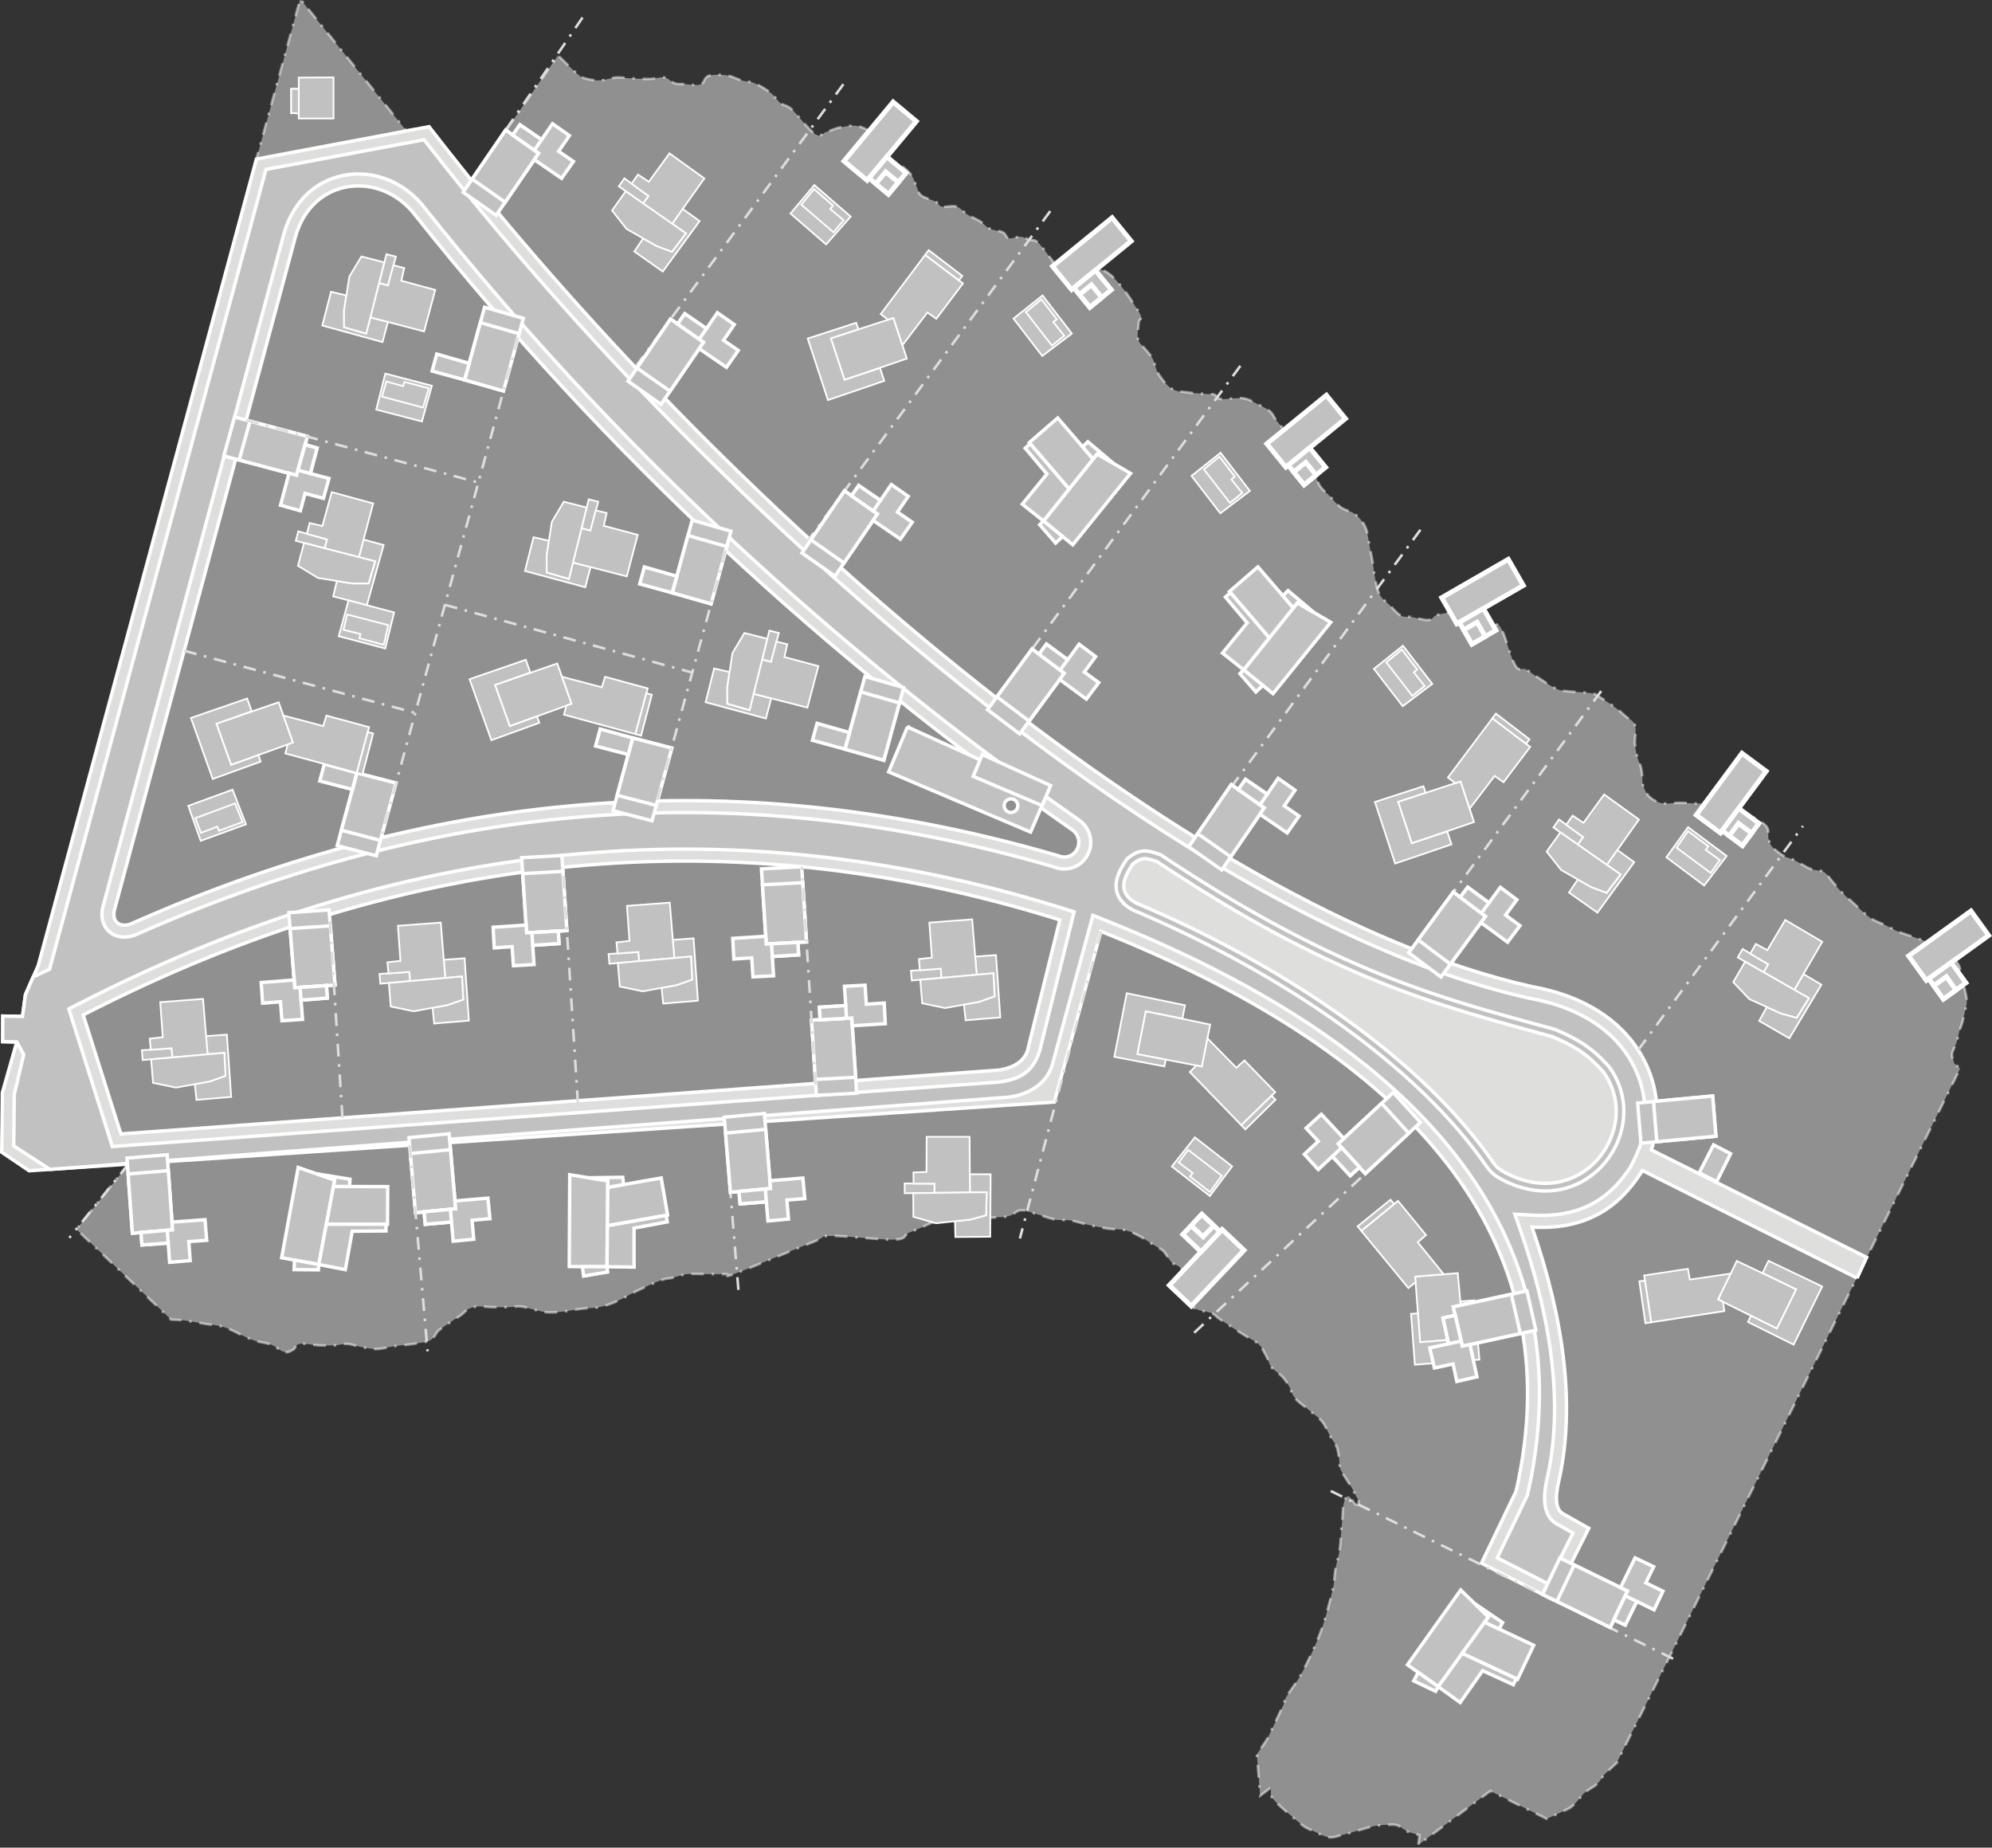 <?xml version="1.0" encoding="UTF-8"?>
<!DOCTYPE svg PUBLIC "-//W3C//DTD SVG 1.1//EN" "http://www.w3.org/Graphics/SVG/1.1/DTD/svg11.dtd">
<!-- Creator: CorelDRAW -->
<svg xmlns="http://www.w3.org/2000/svg" xml:space="preserve" width="1167.68mm" height="1082.93mm" style="shape-rendering:geometricPrecision; text-rendering:geometricPrecision; image-rendering:optimizeQuality; fill-rule:evenodd; clip-rule:evenodd"
viewBox="0 0 325.428 301.807"
 xmlns:xlink="http://www.w3.org/1999/xlink">
 <rect x="0" y="0" width="325.428" height="301.807" fill="#333333" stroke="none"/>
 <defs>
  <style type="text/css">
   <![CDATA[
    .str1 {stroke:white;stroke-width:0.279}
    .str2 {stroke:white;stroke-width:0.557}
    .str4 {stroke:white;stroke-width:0.787}
    .str3 {stroke:#DEDEDD;stroke-width:0.418;stroke-dasharray:2.09 1.254 0.418 1.254}
    .str0 {stroke:white;stroke-width:0.418;stroke-dasharray:2.09 1.254 0.418 1.254;stroke-opacity:0.502}
    .fil3 {fill:none}
    .fil1 {fill:#C2C1C1}
    .fil2 {fill:#DEDEDD}
    .fil0 {fill:#EFEEEE;fill-opacity:0.502}
   ]]>
  </style>
 </defs>
 <g id="Layer_x0020_1">
  <path class="fil0 str0" d="M77.016 29.439l14.146 -20.383c0.959,0.919 2.156,2.137 2.878,2.758 0.722,0.622 0.763,0.734 1.439,0.959 0.676,0.225 1.648,0.38 2.518,0.36 0.871,-0.02 1.833,-0.419 2.638,-0.48 0.805,-0.06 1.239,0.08 2.159,0.12 0.919,0.04 2.396,0.14 3.358,0.12 0.962,-0.02 1.685,-0.366 2.398,-0.24 0.713,0.126 1.126,0.775 1.679,0.959 0.553,0.184 0.859,0.09 1.559,0.12 0.7,0.03 1.92,0.298 2.638,0.058 0.719,-0.24 0.568,-1.109 1.319,-1.377 0.752,-0.268 1.964,-0.242 2.878,-0.12 0.914,0.122 1.738,0.619 2.518,0.839 0.781,0.22 1.348,0.131 2.159,0.48 0.81,0.349 1.937,1.043 2.643,1.588 0.706,0.545 0.969,1.19 1.555,1.65 0.586,0.46 0.97,0.232 1.919,1.079 0.948,0.847 2.681,3.296 3.718,3.957 1.037,0.662 1.218,-0.18 1.919,-0.36 0.701,-0.18 1.371,-0.578 2.279,-0.72 0.907,-0.141 1.929,-0.495 3.118,-0.12 1.189,0.375 2.784,1.325 3.718,2.279 0.933,0.954 1.102,2.496 1.679,3.238 0.577,0.742 1.156,0.657 1.679,1.079 0.523,0.422 1.053,0.87 1.439,1.439 0.386,0.57 0.579,1.379 0.839,1.919 0.26,0.54 0.192,0.918 0.72,1.319 0.527,0.401 1.714,0.657 2.279,0.959 0.564,0.302 0.469,0.692 1.079,0.839 0.61,0.147 1.662,-0.231 2.398,0 0.736,0.231 1.158,0.918 1.799,1.319 0.641,0.401 1.437,0.698 2.039,1.079 0.602,0.381 0.928,0.894 1.559,1.199 0.631,0.305 1.622,0.332 2.159,0.6 0.536,0.268 0.427,0.826 0.959,0.959 0.532,0.133 1.345,-0.281 1.919,-0.24 0.574,0.041 0.959,0.32 1.439,0.48 0.48,0.16 0.797,-0.1 1.439,0.48 0.642,0.58 1.719,2.198 2.279,2.878 0.56,0.68 0.561,0.889 1.079,1.199 0.518,0.311 0.61,0.479 1.919,0.6 1.309,0.121 3.835,-1.087 5.876,0.12 2.042,1.207 4.367,5.049 5.277,6.476 0.91,1.427 0.02,1.059 0,1.799 -0.02,0.74 -0.288,1.901 -0.12,2.638 0.168,0.737 0.679,1.019 1.079,1.559 0.4,0.54 0.935,0.971 1.319,1.679 0.384,0.707 0.431,1.685 0.959,2.518 0.529,0.833 1.32,1.874 2.159,2.398 0.838,0.524 1.737,0.459 2.638,0.6 0.902,0.14 2.039,0.18 2.758,0.24 0.72,0.06 1.105,-0.025 1.559,0.12 0.454,0.145 0.27,0.616 1.079,0.72 0.809,0.104 2.577,-0.263 3.598,-0.12 1.02,0.143 1.657,0.599 2.398,0.959 0.742,0.361 1.487,0.709 2.039,1.199 0.552,0.49 0.459,0.779 1.199,1.679 0.74,0.9 2.307,2.868 3.238,3.718 0.931,0.85 1.673,0.216 2.279,1.319 0.606,1.103 0.566,3.585 1.079,4.797 0.513,1.212 1.279,1.578 1.919,2.279 0.64,0.7 1.209,1.412 1.919,1.919 0.71,0.507 1.601,0.525 2.279,1.079 0.678,0.555 1.269,1.216 1.679,2.159 0.41,0.943 0.52,2.378 0.72,3.358 0.2,0.979 0.34,1.699 0.48,2.518 0.14,0.82 0.18,1.558 0.36,2.398 0.18,0.841 0.308,1.877 0.72,2.638 0.412,0.762 1.099,1.219 1.679,1.799 0.58,0.58 1.17,1.344 1.799,1.679 0.629,0.335 1.039,0.12 1.799,0.24 0.76,0.12 2.017,0.543 2.758,0.48 0.742,-0.064 0.626,-0.616 1.439,-0.839 0.813,-0.224 2.264,-0.5 3.358,-0.48 1.094,0.02 2.111,0.278 3.118,0.6 1.007,0.322 2.192,0.915 2.878,1.319 0.687,0.404 0.629,-0.082 1.199,1.079 0.57,1.161 1.475,4.625 2.159,5.756 0.683,1.131 1.155,0.338 1.679,0.6 0.524,0.262 0.74,0.5 1.439,0.959 0.7,0.46 2.016,1.378 2.758,1.799 0.742,0.421 0.992,0.558 1.679,0.72 0.687,0.162 1.559,0.16 2.398,0.24 0.839,0.08 1.989,0.098 2.638,0.24 0.65,0.142 0.579,0.219 1.199,0.6 0.621,0.38 1.818,1.158 2.518,1.679 0.701,0.521 1.139,0.959 1.679,1.439 0.54,0.48 1.276,0.634 1.559,1.439 0.283,0.805 -0.06,2.136 0,2.998 0.06,0.862 0.199,1.517 0.36,2.159 0.161,0.642 0.459,1.137 0.6,1.679 0.141,0.542 0.18,1.059 0.24,1.559 0.06,0.5 -0.043,0.91 0.12,1.439 0.163,0.529 0.469,1.226 0.839,1.679 0.37,0.453 0.851,0.735 1.319,0.959 0.468,0.224 0.793,0.319 1.439,0.36 0.646,0.04 1.538,-0.12 2.398,-0.12 0.86,0 1.839,0.1 2.758,0.12 0.92,0.02 1.916,-0.06 2.758,0 0.842,0.06 1.63,0.157 2.279,0.36 0.649,0.203 0.958,0.579 1.559,0.839 0.601,0.261 1.234,0.297 2.039,0.72 0.805,0.423 2.195,1.105 2.758,1.799 0.564,0.694 0.199,1.475 0.36,2.039 0.161,0.564 0.189,0.847 0.6,1.319 0.41,0.472 1.193,1.075 1.799,1.439 0.606,0.364 1.058,0.359 1.799,0.72 0.741,0.36 1.831,1.116 2.638,1.439 0.807,0.323 1.551,0.144 2.159,0.48 0.608,0.335 0.839,0.899 1.319,1.439 0.48,0.54 0.979,1.198 1.559,1.799 0.58,0.6 1.119,1.079 1.919,1.799 0.8,0.72 1.97,1.893 2.878,2.518 0.908,0.625 1.739,0.819 2.518,1.199 0.78,0.38 1.337,0.739 2.159,1.079 0.821,0.34 1.679,0.56 2.758,0.959 1.079,0.4 2.764,0.912 3.718,1.439 0.953,0.527 1.379,1.179 1.919,1.679 0.54,0.5 0.988,0.677 1.319,1.319 0.332,0.642 0.38,1.459 0.6,2.398 0.22,0.939 0.638,2.406 0.72,3.238 0.081,0.832 -0.12,1.059 -0.24,1.679 -0.12,0.62 -0.32,1.458 -0.48,2.039 -0.16,0.58 -0.32,0.879 -0.48,1.439 -0.16,0.56 -0.279,1.298 -0.48,1.919 -0.2,0.621 -0.657,1.213 -0.72,1.799 -0.063,0.586 0.24,1.039 0.36,1.559l0.959 0.839c-18.628,37.656 -46.221,93.761 -55.884,112.967 -0.075,0.15 -0.105,0.332 -0.223,0.443l-1.815 1.715c-0.618,0.584 -0.754,1.154 -1.319,1.679 -0.566,0.525 -1.397,0.897 -2.039,1.439 -0.642,0.542 -1.658,2.169 -2.812,2.71l-3.424 1.607 -9.234 -4.557 -11.752 8.798 0.181 -1.582 -1.74 -0.501c-0.611,-0.176 -1.224,-0.874 -1.799,-1.079 -0.575,-0.205 -0.897,-0.14 -1.559,-0.12 -0.662,0.02 -1.496,0.059 -2.398,0.24 -0.903,0.181 -2.139,0.6 -2.998,0.839 -0.859,0.24 -1.438,0.44 -2.159,0.6 -0.721,0.16 -1.37,0.463 -2.159,0.36 -0.788,-0.104 -1.718,-0.659 -2.398,-0.959 -0.68,-0.3 -1.056,-0.417 -1.679,-0.839 -0.623,-0.422 -1.379,-1.119 -2.039,-1.679 -0.66,-0.56 -1.378,-1.159 -1.919,-1.679 -0.54,-0.52 -1.032,-0.966 -1.319,-1.439 -0.288,-0.473 0.142,-1.696 -0.36,-1.319l-1.497 1.123 -0.541 -6.759 1.319 -1.919c0.438,-0.637 0.58,-1.019 1.079,-2.039 0.5,-1.02 1.519,-3.177 1.919,-4.077 0.4,-0.9 -0.042,-0.416 0.48,-1.319 0.522,-0.903 1.696,-2.294 2.638,-4.077 0.942,-1.784 2.176,-4.371 2.998,-6.596 0.822,-2.225 1.518,-5.013 1.919,-6.716 0.401,-1.703 0.28,-2.338 0.48,-3.478 0.2,-1.14 0.539,-2.076 0.72,-3.358 0.18,-1.282 0.18,-2.917 0.36,-4.317 0.18,-1.401 0.028,-3.287 0.72,-4.077 0.692,-0.79 1.193,1.53 1.799,1.199 0.606,-0.33 -0.197,-1.252 -0.48,-1.919 -0.283,-0.666 -0.819,-1.399 -1.199,-2.039 -0.38,-0.64 -0.855,-1.208 -1.079,-1.799 -0.224,-0.591 -0.14,-1.079 -0.24,-1.679 -0.1,-0.6 -0.116,-1.289 -0.36,-1.919 -0.244,-0.629 -0.68,-1.099 -1.079,-1.799 -0.4,-0.7 -0.751,-1.688 -1.319,-2.398 -0.568,-0.71 -1.299,-1.159 -2.039,-1.799 -0.74,-0.64 -1.828,-1.366 -2.398,-2.039 -0.571,-0.673 -0.619,-1.338 -0.959,-1.919 -0.341,-0.581 -0.596,-1.035 -1.079,-1.559 -0.483,-0.524 -1.349,-0.987 -1.799,-1.559 -0.45,-0.572 -0.499,-1.178 -0.839,-1.799 -0.34,-0.621 -0.646,-1.366 -1.199,-1.919 -0.553,-0.553 -1.379,-0.899 -2.039,-1.319 -0.66,-0.42 -1.179,-0.72 -1.919,-1.199 -0.74,-0.48 -1.879,-1.239 -2.518,-1.679 -0.64,-0.44 -0.572,-0.616 -1.319,-0.959 -0.747,-0.343 -2.403,-0.272 -3.118,-1.079 -0.715,-0.808 -0.298,-2.094 -0.6,-3.118 -0.301,-1.024 -0.721,-2.291 -1.199,-2.998 -0.479,-0.707 -1.073,-0.593 -1.559,-1.079 -0.486,-0.486 -0.914,-1.373 -1.319,-1.799 -0.405,-0.426 -0.64,-0.44 -1.079,-0.72 -0.44,-0.28 -1.039,-0.64 -1.559,-0.959 -0.52,-0.32 -0.937,-0.658 -1.559,-0.959 -0.622,-0.301 -1.331,-0.658 -2.159,-0.839 -0.828,-0.182 -1.778,-0.1 -2.758,-0.24 -0.981,-0.14 -2.118,-0.38 -3.118,-0.6 -1,-0.22 -1.995,-0.579 -2.878,-0.72 -0.884,-0.141 -1.634,0.001 -2.398,-0.12 -0.764,-0.121 -1.539,-0.42 -2.159,-0.6 -0.62,-0.18 -0.939,-0.32 -1.559,-0.48 -0.62,-0.16 -1.438,-0.564 -2.159,-0.48 -0.721,0.085 -1.125,0.756 -1.919,0.959 -0.793,0.203 -1.299,0.12 -2.758,0.24 -1.459,0.12 -4.437,0.36 -5.996,0.48 -1.559,0.12 -2.406,0.037 -3.358,0.24 -0.952,0.203 -1.559,0.66 -2.279,0.959 -0.72,0.3 -1.319,0.52 -2.039,0.839 -0.72,0.32 -0.138,0.998 -2.279,1.079 -2.14,0.082 -8.087,-0.66 -10.313,-0.6 -2.227,0.061 -0.279,-0.06 -2.878,0.959 -2.599,1.02 -10.323,4.273 -12.712,5.157 -2.389,0.883 -0.779,0.1 -1.559,0.12 -0.78,0.02 -2.059,0 -3.118,0 -1.059,0 -2.292,-0.101 -3.238,0 -0.946,0.101 -1.699,0.44 -2.398,0.6 -0.7,0.16 -0.855,0.018 -1.799,0.36 -0.944,0.341 -2.618,1.099 -3.838,1.679 -1.22,0.58 -2.415,1.338 -3.478,1.799 -1.062,0.461 -1.932,0.758 -2.878,0.959 -0.946,0.201 -1.778,0.12 -2.758,0.24 -0.98,0.12 -2.157,0.38 -3.118,0.48 -0.961,0.1 -1.812,0.18 -2.638,0.12 -0.826,-0.06 -1.559,-0.32 -2.279,-0.48 -0.72,-0.16 -1.392,-0.419 -2.039,-0.48 -0.647,-0.061 -1.019,0.1 -1.799,0.12 -0.78,0.02 -2.018,0.02 -2.878,0 -0.86,-0.02 -1.652,-0.16 -2.279,-0.12 -0.626,0.04 -0.857,0.139 -1.439,0.36 -0.582,0.221 -0.933,0.803 -1.499,1.167 -0.249,0.16 -3.249,2.141 -3.538,2.431 -0.501,0.501 -0.603,1.18 -1.319,1.559 -0.717,0.379 -1.798,0.44 -2.758,0.6 -0.96,0.16 -1.999,0.22 -2.998,0.36 -1,0.14 -2.048,0.459 -2.998,0.48 -0.95,0.02 -1.838,-0.22 -2.638,-0.36 -0.8,-0.14 -1.449,-0.439 -2.159,-0.48 -0.709,-0.041 -1.258,0.2 -2.039,0.24 -0.781,0.04 -1.678,0.04 -2.638,0 -0.96,-0.04 -2.367,-0.369 -3.118,-0.24 -0.751,0.129 -0.647,0.733 -1.079,0.959 -0.432,0.226 -0.798,0.509 -1.439,0.36 -0.642,-0.15 -1.372,-0.897 -2.159,-1.199 -0.787,-0.303 -1.797,-0.379 -2.518,-0.6 -0.721,-0.22 -1.179,-0.439 -1.799,-0.72 -0.62,-0.28 -1.278,-0.679 -1.919,-0.959 -0.64,-0.28 -1.195,-0.539 -1.919,-0.72 -0.723,-0.181 -1.379,-0.2 -2.398,-0.36 -1.019,-0.16 -2.757,-0.48 -3.718,-0.6 -0.96,-0.12 -1.359,-0.08 -2.039,-0.12l-15.47 -14.751 8.491 -10.658 -16.224 1.088 -4.482 -3.036 0.108 -9.714 2.353 -8.294 -2.3 -0.049 0.023 -4.177 3.214 0.063 0.48 -3.559 2.094 -4.792 35.636 -131.702 7.157 -26.136 17.286 21.456 3.764 -0.616 6.922 8.753z"/>
  <polygon class="fil1 str1" points="47.572,14.52 48.81,14.52 48.81,12.67 54.485,12.643 54.485,19.354 48.81,19.354 48.81,18.43 47.579,18.501 "/>
  <polygon class="fil1 str1" points="47.572,14.52 48.81,14.52 48.81,18.554 47.572,18.43 "/>
  <path class="fil2 str2" d="M48.227 38.819c2.725,-10.06 14.113,-10.981 19.648,-3.615 31.033,38.983 66.945,72.199 107.2,100.284 2.521,1.697 0.6,5.529 -2.358,4.244 -50.571,-14.735 -100.07,-11.439 -150.875,10.976 -2.01,1.042 -3.651,0.027 -3.149,-2.049l29.535 -109.839zm255.16 169.953l-35.068 -17.574c-0.121,-0.061 -0.143,0.229 -0.216,0.342 -3.789,5.911 -9.235,9.388 -17.828,8.905 5.334,15.341 7.002,29.259 4.504,40.945 -0.788,3.164 -0.698,5.299 0.673,5.929l4.103 2.321 -5.879 11.657 -11.653 -5.951 5.653 -11.759c9.376,-41.114 -16.884,-71.153 -67.819,-91.447l-7.61 27.876 -167.487 11.227 -4.482 -3.036 0.108 -9.714 2.353 -8.294 -2.3 -0.049 0.023 -4.177 3.214 0.063 0.48 -3.559 2.094 -4.792 35.636 -131.702 28.207 -5.295c47.595,61.684 123.88,127.922 180.217,140.478 17.174,3.048 22.679,16.048 19.585,26.304 -0.037,0.123 -0.229,0.31 -0.115,0.367l35.174 17.552 -1.569 3.385zm-289.79 -42.984c53.331,-27.407 106.588,-32.122 159.546,-15.523l-5.096 20.582c-0.35,2.317 -2.256,3.61 -5.091,3.965l-143.206 10.415 -6.153 -19.439z"/>
  <path class="fil1 str2" d="M268.079 186.736c1.378,-4.744 0.642,-9.905 -2.019,-14.074 -3.563,-5.582 -9.752,-8.453 -16.09,-9.578l-0.042 -0.007 -0.041 -0.009c-10.621,-2.367 -21.021,-6.363 -30.84,-11.01 -11.338,-5.366 -22.253,-11.775 -32.714,-18.686 -11.491,-7.592 -22.552,-15.882 -33.212,-24.598 -11.16,-9.124 -21.922,-18.755 -32.291,-28.767 -18.406,-17.772 -35.86,-36.954 -51.549,-57.183l-25.831 4.849 -35.354 130.66 -2.668 1.233 -1.272 2.91 -0.48 3.559 -3.214 -0.063 -0.023 4.177 2.3 0.049 1.137 2.04 -1.542 6.536 -0.093 8.405 5.915 3.835 156.34 -11.775c1.801,-0.145 6.126,-1.112 7.433,-5.36l6.621 -24.362 2.029 0.808c27.057,10.781 58.153,28.604 67.869,58.006 3.855,11.667 3.846,23.775 1.129,35.687l-0.049 0.214 -4.923 10.241 8.211 4.193 4.159 -8.245 -2.424 -1.371c-2.955,-1.44 -2.317,-5.506 -1.674,-8.1 2.779,-13.047 -0.138,-27.476 -4.445,-39.866l-0.957 -2.752 2.909 0.164c7.025,0.395 12.172,-2.02 15.972,-7.849 0.439,-0.787 1.511,-3.043 1.722,-3.912zm-96.012 -45.162c-51.411,-14.955 -100.407,-10.702 -149.387,10.896 -1.557,0.786 -3.492,0.92 -4.863,-0.324 -1.12,-1.015 -1.363,-2.528 -1.02,-3.946l0.006 -0.024 29.542 -109.866c1.312,-4.845 4.728,-8.662 9.759,-9.658 5.108,-1.011 10.222,1.26 13.314,5.358 30.619,38.459 66.478,71.763 106.762,99.87 2.112,1.434 2.678,4.211 1.161,6.296 -1.246,1.712 -3.36,2.172 -5.274,1.399zm-2.107 29.66c-1.016,3.927 -3.497,5.104 -6.762,5.513l-0.05 0.006 -144.793 10.53 -7.116 -22.479 1.465 -0.753c51.667,-26.552 105.471,-33.061 161.021,-15.65l1.751 0.549 -5.517 22.283z"/>
  <path class="fil3 str2" d="M185.756 148.938c-2.207,-0.827 -3.898,-2.729 -3.313,-5.238l0.001 -0.003c0.295,-1.249 0.877,-2.189 1.569,-3.246l0.114 -0.174 0.165 -0.128c1.897,-1.476 2.984,-1.351 5.169,-0.582l0.148 0.052 0.131 0.087c10.54,7.029 21.534,13.416 33.211,18.371 4.412,1.873 8.898,3.527 13.458,5.003 4.18,1.353 8.402,2.552 12.638,3.714 1.626,0.446 3.254,0.887 4.88,1.331l0.076 0.021 0.073 0.03c1.814,0.75 3.603,1.635 5.206,2.777 1.163,0.828 2.141,1.747 3.114,2.785 0.139,0.148 0.277,0.298 0.415,0.448l0.047 0.051 0.041 0.056c2.332,3.18 2.974,7.159 1.834,10.924 -1.098,3.626 -3.733,6.705 -7.204,8.251 -4.161,1.854 -8.65,1.177 -12.544,-1.001 -1.445,-0.808 -1.865,-1.588 -2.777,-2.857 -12.831,-17.862 -36.369,-32.154 -56.453,-40.673z"/>
  <path class="fil2 str2" d="M185.062 141.138c1.447,-1.126 2.028,-1.076 3.982,-0.389 28.853,19.241 46.044,23.534 64.553,28.586 4.742,1.962 6.486,3.738 8.291,5.7 6.789,9.258 -3.608,23.429 -16.291,16.338 -1.263,-0.706 -1.583,-1.398 -2.37,-2.494 -12.52,-17.428 -35.602,-32.031 -57.008,-41.107 -1.479,-0.546 -3.017,-1.809 -2.556,-3.788 0.257,-1.088 0.783,-1.908 1.398,-2.846z"/>
  <line class="fil3 str3" x1="77.016" y1="29.439" x2="95.512" y2= "2.363" />
  <line class="fil3 str3" x1="103.855" y1="59.877" x2="137.81" y2= "13.717" />
  <line class="fil3 str3" x1="131.704" y1="88.691" x2="171.915" y2= "34.026" />
  <line class="fil3 str3" x1="162.758" y1="113.971" x2="202.968" y2= "59.306" />
  <line class="fil3 str3" x1="195.154" y1="136.705" x2="232.335" y2= "86.158" />
  <line class="fil3 str3" x1="230.62" y1="154.974" x2="262.184" y2= "112.065" />
  <line class="fil3 str3" x1="267.637" y1="171.508" x2="294.542" y2= "134.933" />
  <line class="fil3 str3" x1="217.399" y1="243.546" x2="273.997" y2= "271.278" />
  <line class="fil3 str3" x1="195.088" y1="217.705" x2="231.244" y2= "184.081" />
  <line class="fil3 str3" x1="179.857" y1="152.138" x2="166.618" y2= "202.297" />
  <line class="fil3 str3" x1="118.411" y1="183.623" x2="120.653" y2= "210.938" />
  <line class="fil3 str3" x1="20.985" y1="190.153" x2="11.336" y2= "202.192" />
  <g id="_141595784">
   <polygon id="_141596552" class="fil1 str2" points="75.661,31.398 82.612,21.247 88.005,25.028 81.054,35.179 "/>
   <polygon id="_141597032" class="fil1 str2" points="77.132,29.251 82.612,21.247 88.005,25.028 82.525,33.032 "/>
   <polygon id="_141596432" class="fil1 str2" points="91.743,29.134 88.195,26.704 87.284,26.081 88.005,25.028 87.301,24.534 83.761,22.052 84.932,20.382 88.48,22.812 90.26,20.212 93.022,22.148 91.263,24.717 93.679,26.372 "/>
   <polygon id="_141596576" class="fil1 str2" points="87.301,24.534 83.761,22.052 84.932,20.382 88.48,22.812 "/>
  </g>
  <g id="_141595544">
   <polygon id="_141595808" class="fil1 str2" points="102.597,62.267 109.547,52.115 114.941,55.896 107.99,66.047 "/>
   <polygon id="_141595904" class="fil1 str2" points="104.067,60.119 109.547,52.115 114.941,55.896 109.46,63.9 "/>
   <polygon id="_141595976" class="fil1 str2" points="118.678,60.002 115.13,57.572 114.22,56.949 114.941,55.896 114.236,55.402 110.696,52.92 111.867,51.25 115.416,53.68 117.195,51.08 119.957,53.017 118.199,55.585 120.615,57.24 "/>
   <polygon id="_141596840" class="fil1 str2" points="114.236,55.402 110.696,52.92 111.867,51.25 115.416,53.68 "/>
  </g>
  <g id="_141611168">
   <polygon id="_141596096" class="fil1 str2" points="131.015,90.329 137.966,80.177 143.359,83.958 136.408,94.109 "/>
   <polygon id="_141595760" class="fil1 str2" points="132.486,88.181 137.966,80.177 143.359,83.958 137.879,91.962 "/>
   <polygon id="_141596288" class="fil1 str2" points="147.097,88.064 143.549,85.634 142.638,85.011 143.359,83.958 142.655,83.465 139.115,80.983 140.286,79.312 143.834,81.742 145.614,79.143 148.376,81.079 146.617,83.648 149.033,85.302 "/>
   <polygon id="_141596048" class="fil1 str2" points="142.655,83.465 139.115,80.983 140.286,79.312 143.834,81.742 "/>
  </g>
  <g id="_141611504">
   <polygon id="_141611096" class="fil1 str2" points="161.324,115.919 168.614,106.008 173.877,109.969 166.586,119.88 "/>
   <polygon id="_141611312" class="fil1 str2" points="162.866,113.823 168.614,106.008 173.877,109.969 168.129,117.783 "/>
   <polygon id="_141611720" class="fil1 str2" points="177.473,114.199 174.009,111.651 173.12,110.997 173.877,109.969 173.189,109.452 169.735,106.852 170.962,105.222 174.426,107.771 176.293,105.233 178.988,107.261 177.143,109.769 179.502,111.504 "/>
   <polygon id="_141596192" class="fil1 str2" points="173.189,109.452 169.735,106.852 170.962,105.222 174.426,107.771 "/>
  </g>
  <g id="_141610592">
   <polygon id="_141611648" class="fil1 str2" points="194.203,138.323 201.154,128.171 206.547,131.952 199.596,142.103 "/>
   <polygon id="_141611600" class="fil1 str2" points="195.673,136.175 201.154,128.171 206.547,131.952 201.066,139.956 "/>
   <polygon id="_141611576" class="fil1 str2" points="210.285,136.058 206.736,133.628 205.826,133.005 206.547,131.952 205.843,131.458 202.302,128.976 203.473,127.306 207.022,129.736 208.802,127.136 211.564,129.073 209.805,131.641 212.221,133.296 "/>
   <polygon id="_141610928" class="fil1 str2" points="205.843,131.458 202.302,128.976 203.473,127.306 207.022,129.736 "/>
  </g>
  <g id="_141610856">
   <polygon id="_141610640" class="fil1 str2" points="230.141,155.625 237.432,145.714 242.694,149.675 235.404,159.586 "/>
   <polygon id="_141610784" class="fil1 str2" points="231.684,153.528 237.432,145.714 242.694,149.675 236.946,157.489 "/>
   <polygon id="_141610232" class="fil1 str2" points="246.291,153.905 242.826,151.357 241.938,150.703 242.694,149.675 242.007,149.158 238.552,146.558 239.779,144.928 243.244,147.477 245.11,144.939 247.805,146.967 245.96,149.475 248.319,151.21 "/>
   <polygon id="_141611384" class="fil1 str2" points="242.007,149.158 238.552,146.558 239.779,144.928 243.244,147.477 "/>
  </g>
  <g id="_141610280">
   <polygon id="_141610304" class="fil1 str2" points="38.327,68.124 50.216,71.291 48.451,77.636 36.562,74.47 "/>
   <polygon id="_141610400" class="fil1 str2" points="40.842,68.794 50.216,71.291 48.451,77.636 39.077,75.14 "/>
   <polygon id="_141610736" class="fil1 str2" points="45.827,82.53 46.934,78.374 47.218,77.308 48.451,77.636 48.681,76.808 49.84,72.642 51.805,73.189 50.698,77.345 53.742,78.156 52.839,81.406 49.83,80.604 49.076,83.434 "/>
   <polygon id="_141610424" class="fil1 str2" points="48.681,76.808 49.84,72.642 51.805,73.189 50.698,77.345 "/>
  </g>
  <g id="_141603080">
   <polygon id="_141610472" class="fil1 str2" points="85.493,51.998 82.248,63.865 75.914,62.057 79.16,50.19 "/>
   <polygon id="_141609872" class="fil1 str2" points="84.807,54.508 82.248,63.865 75.914,62.057 78.473,52.7 "/>
   <polygon id="_141609944" class="fil1 str2" points="71.347,57.836 76.654,59.351 75.883,62.054 70.588,60.611 "/>
  </g>
  <g id="_141608792">
   <polygon id="_141609560" class="fil1 str2" points="106.519,134.074 109.747,122.203 103.373,120.544 100.144,132.416 "/>
   <polygon id="_141610016" class="fil1 str2" points="107.202,131.563 109.747,122.203 103.373,120.544 100.827,129.905 "/>
   <polygon id="_141609656" class="fil1 str2" points="97.295,121.862 102.637,123.251 103.345,120.531 98.05,119.086 "/>
  </g>
  <g id="_141608600">
   <polygon id="_141609368" class="fil1 str2" points="119.413,86.773 116.167,98.64 109.834,96.833 113.08,84.966 "/>
   <polygon id="_141609992" class="fil1 str2" points="118.727,89.284 116.167,98.64 109.834,96.833 112.393,87.476 "/>
   <polygon id="_141609800" class="fil1 str2" points="105.267,92.612 110.574,94.127 109.802,96.83 104.508,95.387 "/>
  </g>
  <g id="_141609200">
   <polygon id="_141609152" class="fil1 str2" points="61.461,139.786 64.69,127.915 58.316,126.256 55.087,138.128 "/>
   <polygon id="_141608984" class="fil1 str2" points="62.144,137.275 64.69,127.915 58.316,126.256 55.77,135.617 "/>
   <polygon id="_141608696" class="fil1 str2" points="52.238,127.574 57.579,128.963 58.287,126.243 52.993,124.798 "/>
  </g>
  <g id="_141608120">
   <polygon id="_141608840" class="fil1 str2" points="147.632,112.315 144.386,124.182 138.053,122.374 141.299,110.507 "/>
   <polygon id="_141609128" class="fil1 str2" points="146.945,114.825 144.386,124.182 138.053,122.374 140.612,113.018 "/>
   <polygon id="_141609272" class="fil1 str2" points="133.485,118.154 138.793,119.668 138.021,122.372 132.726,120.928 "/>
  </g>
  <g id="_141608144">
   <polygon id="_141608048" class="fil1 str2" points="53.757,148.633 54.73,160.898 48.159,161.346 47.186,149.082 "/>
   <polygon id="_141608288" class="fil1 str2" points="53.963,151.228 54.73,160.898 48.159,161.346 47.392,151.676 "/>
   <polygon id="_141607856" class="fil1 str2" points="42.671,160.501 46.958,160.161 48.058,160.074 48.159,161.346 49.017,161.288 53.33,160.994 53.469,163.029 49.182,163.369 49.431,166.509 46.066,166.739 45.819,163.635 42.901,163.867 "/>
   <polygon id="_141609104" class="fil1 str2" points="49.017,161.288 53.33,160.994 53.469,163.029 49.182,163.369 "/>
  </g>
  <g id="_141607760">
   <polygon id="_141608504" class="fil1 str2" points="91.793,139.738 92.609,152.013 86.033,152.378 85.217,140.102 "/>
   <polygon id="_141608240" class="fil1 str2" points="91.966,142.334 92.609,152.013 86.033,152.378 85.389,142.699 "/>
   <polygon id="_141607928" class="fil1 str2" points="80.557,151.464 84.848,151.178 85.949,151.105 86.033,152.378 86.892,152.331 91.209,152.091 91.322,154.128 87.031,154.413 87.24,157.557 83.872,157.744 83.665,154.637 80.743,154.831 "/>
   <polygon id="_141608432" class="fil1 str2" points="86.892,152.331 91.209,152.091 91.322,154.128 87.031,154.413 "/>
  </g>
  <g id="_141607112">
   <polygon id="_141607616" class="fil1 str2" points="130.971,141.583 131.758,153.86 125.181,154.209 124.394,141.932 "/>
   <polygon id="_141607064" class="fil1 str2" points="131.138,144.18 131.758,153.86 125.181,154.209 124.561,144.529 "/>
   <polygon id="_141607520" class="fil1 str2" points="119.707,153.282 123.999,153.007 125.1,152.936 125.181,154.209 126.04,154.164 130.357,153.935 130.465,155.972 126.174,156.247 126.375,159.391 123.007,159.57 122.808,156.463 119.886,156.65 "/>
   <polygon id="_141607496" class="fil1 str2" points="126.04,154.164 130.357,153.935 130.465,155.972 126.174,156.247 "/>
  </g>
  <g id="_141606968">
   <polygon id="_141607568" class="fil1 str2" points="133.37,178.919 132.578,166.641 139.155,166.29 139.947,178.567 "/>
   <polygon id="_141607256" class="fil1 str2" points="133.202,176.322 132.578,166.641 139.155,166.29 139.779,175.97 "/>
   <polygon id="_141607184" class="fil1 str2" points="144.629,167.215 140.338,167.492 139.237,167.563 139.155,166.29 138.296,166.336 133.979,166.566 133.87,164.529 138.161,164.253 137.959,161.109 141.327,160.929 141.527,164.035 144.449,163.847 "/>
   <polygon id="_141607232" class="fil1 str2" points="138.296,166.336 133.979,166.566 133.87,164.529 138.161,164.253 "/>
  </g>
  <g id="_141605840">
   <polygon id="_141606488" class="fil1 str2" points="20.746,189.17 21.627,201.441 28.191,200.897 27.31,188.626 "/>
   <polygon id="_141607040" class="fil1 str2" points="20.932,191.766 21.627,201.441 28.191,200.897 27.496,191.221 "/>
   <polygon id="_141606584" class="fil1 str2" points="33.49,199.237 29.2,199.545 28.1,199.624 28.191,200.897 27.334,200.968 23.026,201.325 23.194,203.358 27.484,203.05 27.709,206.192 31.071,205.914 30.848,202.808 33.768,202.598 "/>
   <polygon id="_141606728" class="fil1 str2" points="27.334,200.968 23.026,201.325 23.194,203.358 27.484,203.05 "/>
  </g>
  <g id="_141605936">
   <polygon id="_141606440" class="fil1 str2" points="66.814,185.836 67.882,198.092 74.436,197.448 73.368,185.192 "/>
   <polygon id="_141606320" class="fil1 str2" points="67.04,188.428 67.882,198.092 74.436,197.448 73.594,187.785 "/>
   <polygon id="_141606536" class="fil1 str2" points="79.709,195.708 75.425,196.081 74.326,196.177 74.436,197.448 73.581,197.532 69.278,197.955 69.477,199.985 73.762,199.612 74.035,202.75 77.392,202.421 77.122,199.319 80.039,199.065 "/>
   <polygon id="_141606464" class="fil1 str2" points="73.581,197.532 69.278,197.955 69.477,199.985 73.762,199.612 "/>
  </g>
  <g id="_141606104">
   <polygon id="_141605720" class="fil1 str2" points="118.319,182.492 119.325,194.754 125.883,194.143 124.877,181.881 "/>
   <polygon id="_141606176" class="fil1 str2" points="118.532,185.086 119.325,194.754 125.883,194.143 125.089,184.475 "/>
   <polygon id="_141605552" class="fil1 str2" points="131.164,192.429 126.878,192.781 125.778,192.871 125.883,194.143 125.027,194.223 120.722,194.624 120.911,196.655 125.197,196.303 125.455,199.443 128.813,199.13 128.559,196.027 131.477,195.788 "/>
   <polygon id="_141605816" class="fil1 str2" points="125.027,194.223 120.722,194.624 120.911,196.655 125.197,196.303 "/>
  </g>
  <line class="fil3 str3" x1="66.922" y1="187.074" x2="69.854" y2= "220.732" />
  <g id="_141604928">
   <polygon id="_141604976" class="fil1 str2" points="232.052,183.33 223.042,191.708 218.61,186.836 227.62,178.458 "/>
   <polygon id="_141605312" class="fil1 str2" points="230.146,185.102 223.042,191.708 218.61,186.836 225.714,180.23 "/>
   <polygon id="_141606200" class="fil1 str2" points="215.865,182.01 218.794,185.159 219.545,185.967 218.61,186.836 219.189,187.472 222.098,190.67 220.589,192.043 217.661,188.894 215.354,191.039 213.084,188.544 215.364,186.424 213.37,184.28 "/>
   <polygon id="_141605912" class="fil1 str2" points="219.189,187.472 222.098,190.67 220.589,192.043 217.661,188.894 "/>
  </g>
  <g id="_141604232">
   <polygon id="_141605000" class="fil1 str2" points="252.007,260.444 263.064,265.84 265.887,259.89 254.831,254.494 "/>
   <polygon id="_141605336" class="fil1 str2" points="254.346,261.586 263.064,265.84 265.887,259.89 257.169,255.635 "/>
   <polygon id="_141605456" class="fil1 str2" points="267.11,254.474 265.224,258.339 264.74,259.33 265.887,259.89 265.518,260.667 263.665,264.573 265.508,265.447 267.394,261.582 270.226,262.964 271.672,259.917 268.874,258.551 270.158,255.92 "/>
   <polygon id="_141605360" class="fil1 str2" points="265.518,260.667 263.665,264.573 265.508,265.447 267.394,261.582 "/>
  </g>
  <g id="_141604184">
   <polygon id="_141604376" class="fil1 str1" points="105.075,38.939 103.632,41.078 108.277,44.357 114.288,36.114 111.51,34.111 109.808,36.546 112.057,38.118 109.78,41.124 107.229,40.167 "/>
   <polygon id="_141604304" class="fil1 str1" points="102.008,29.131 105.954,32.016 105.076,33.238 101.089,30.439 "/>
   <polygon id="_141604784" class="fil1 str1" points="109.37,25.049 115.062,29.147 109.808,36.546 105.076,33.238 105.954,32.016 103.176,30.012 104.224,28.509 106,29.693 "/>
   <polygon id="_141605216" class="fil1 str1" points="102.22,31.242 112.057,38.118 109.78,41.124 107.229,40.167 102.357,37.389 99.989,34.384 "/>
  </g>
  <g id="_141603416">
   <polygon id="_141604208" class="fil1 str1" points="257.766,143.662 256.322,145.801 260.967,149.08 266.978,140.837 264.201,138.833 262.498,141.269 264.747,142.841 262.47,145.846 259.92,144.89 "/>
   <polygon id="_141604640" class="fil1 str1" points="254.699,133.854 258.645,136.739 257.766,137.961 253.78,135.162 "/>
   <polygon id="_141604520" class="fil1 str1" points="262.06,129.771 267.753,133.87 262.498,141.269 257.766,137.961 258.645,136.739 255.867,134.735 256.914,133.232 258.69,134.416 "/>
   <polygon id="_141603992" class="fil1 str1" points="254.911,135.964 264.747,142.841 262.47,145.846 259.92,144.89 255.047,142.112 252.679,139.107 "/>
  </g>
  <g id="_141603248">
   <polygon id="_141603440" class="fil1 str1" points="288.638,164.499 287.395,166.761 292.32,169.603 297.555,160.848 294.607,159.105 293.133,161.685 295.516,163.046 293.522,166.246 290.895,165.526 "/>
   <polygon id="_141603536" class="fil1 str1" points="284.691,155.011 288.883,157.525 288.12,158.822 283.895,156.397 "/>
   <polygon id="_141603824" class="fil1 str1" points="291.65,150.275 297.692,153.839 293.133,161.685 288.12,158.822 288.883,157.525 285.935,155.782 286.841,154.19 288.717,155.208 "/>
   <polygon id="_141604088" class="fil1 str1" points="285.094,157.094 295.516,163.046 293.522,166.246 290.895,165.526 285.79,163.203 283.158,160.426 "/>
  </g>
  <g id="_141602984">
   <polygon id="_141603584" class="fil1 str1" points="56.589,48.259 54.078,47.665 52.653,53.169 62.489,55.878 63.381,52.571 60.501,51.84 59.825,54.499 56.209,53.432 56.202,50.708 "/>
   <polygon id="_141603608" class="fil1 str1" points="64.678,41.922 63.376,46.633 61.922,46.244 63.131,41.525 "/>
   <polygon id="_141603680" class="fil1 str1" points="71.101,47.364 69.28,54.138 60.501,51.84 61.922,46.244 63.376,46.633 64.268,43.326 66.044,43.775 65.564,45.855 "/>
   <polygon id="_141603896" class="fil1 str1" points="62.779,42.867 59.825,54.499 56.209,53.432 56.202,50.708 57.077,45.168 59.051,41.89 "/>
  </g>
  <g id="_141602888">
   <polygon id="_141602840" class="fil1 str1" points="55.035,94.905 54.432,97.413 59.931,98.859 62.677,89.034 59.373,88.129 58.631,91.006 61.288,91.692 60.207,95.304 57.483,95.301 "/>
   <polygon id="_141603152" class="fil1 str1" points="48.73,86.791 53.436,88.112 53.041,89.564 48.326,88.337 "/>
   <polygon id="_141602504" class="fil1 str1" points="54.196,80.389 60.963,82.236 58.631,91.006 53.041,89.564 53.436,88.112 50.132,87.207 50.587,85.433 52.666,85.92 "/>
   <polygon id="_141603656" class="fil1 str1" points="49.667,88.693 61.288,91.692 60.207,95.304 57.483,95.301 51.947,94.404 48.676,92.418 "/>
  </g>
  <g id="_139065848">
   <polygon id="_141602456" class="fil1 str1" points="89.676,88.335 87.162,87.754 85.766,93.266 95.615,95.924 96.49,92.613 93.606,91.896 92.945,94.559 89.323,93.51 89.302,90.787 "/>
   <polygon id="_141602792" class="fil1 str1" points="97.734,81.958 96.455,86.675 94.999,86.293 96.184,81.568 "/>
   <polygon id="_141602624" class="fil1 str1" points="104.183,87.367 102.397,94.15 93.606,91.896 94.999,86.293 96.455,86.675 97.33,83.364 99.108,83.803 98.639,85.885 "/>
   <polygon id="_141602936" class="fil1 str1" points="95.839,82.912 92.945,94.559 89.323,93.51 89.302,90.787 90.149,85.242 92.106,81.954 "/>
  </g>
  <g id="_139065512">
   <polygon id="_139065992" class="fil1 str1" points="119.184,109.775 116.67,109.194 115.274,114.705 125.123,117.363 125.998,114.052 123.115,113.335 122.453,115.998 118.831,114.949 118.81,112.226 "/>
   <polygon id="_139066928" class="fil1 str1" points="127.242,103.397 125.963,108.114 124.507,107.732 125.692,103.007 "/>
   <polygon id="_139067048" class="fil1 str1" points="133.692,108.806 131.905,115.589 123.115,113.335 124.507,107.732 125.963,108.114 126.838,104.803 128.616,105.242 128.147,107.325 "/>
   <polygon id="_139066352" class="fil1 str1" points="125.348,104.351 122.453,115.998 118.831,114.949 118.81,112.226 119.657,106.681 121.614,103.394 "/>
  </g>
  <g id="_139061768">
   <polygon id="_139065008" class="fil1 str1" points="157.478,164.099 157.75,166.665 163.415,166.186 162.712,156.009 159.296,156.263 159.56,159.222 162.294,158.978 162.485,162.744 159.918,163.653 "/>
   <polygon id="_139065416" class="fil1 str1" points="148.819,158.566 153.696,158.234 153.81,159.735 148.957,160.158 "/>
   <polygon id="_139065752" class="fil1 str1" points="151.826,150.704 158.821,150.177 159.56,159.222 153.81,159.735 153.696,158.234 150.28,158.488 150.115,156.664 152.236,156.428 "/>
   <polygon id="_139065560" class="fil1 str1" points="150.339,160.045 162.294,158.978 162.485,162.744 159.918,163.653 154.4,164.663 150.654,163.886 "/>
  </g>
  <g id="_139057952">
   <polygon id="_139061792" class="fil1 str1" points="108.077,161.368 108.349,163.934 114.014,163.455 113.311,153.277 109.895,153.531 110.16,156.491 112.893,156.247 113.084,160.013 110.517,160.922 "/>
   <polygon id="_139061840" class="fil1 str1" points="99.418,155.835 104.295,155.503 104.409,157.004 99.556,157.427 "/>
   <polygon id="_139062944" class="fil1 str1" points="102.425,147.972 109.42,147.446 110.16,156.491 104.409,157.004 104.295,155.503 100.879,155.757 100.714,153.933 102.835,153.696 "/>
   <polygon id="_139064192" class="fil1 str1" points="100.938,157.314 112.893,156.247 113.084,160.013 110.517,160.922 104.999,161.931 101.253,161.155 "/>
  </g>
  <g id="_141425648">
   <polygon id="_139057976" class="fil1 str1" points="70.662,164.625 70.933,167.191 76.599,166.711 75.895,156.534 72.48,156.788 72.744,159.748 75.477,159.504 75.668,163.27 73.101,164.179 "/>
   <polygon id="_139061168" class="fil1 str1" points="62.003,159.091 66.879,158.76 66.994,160.261 62.141,160.684 "/>
   <polygon id="_139061360" class="fil1 str1" points="65.01,151.229 72.004,150.703 72.744,159.748 66.994,160.261 66.879,158.76 63.464,159.014 63.298,157.19 65.419,156.953 "/>
   <polygon id="_139062248" class="fil1 str1" points="63.523,160.571 75.477,159.504 75.668,163.27 73.101,164.179 67.584,165.188 63.837,164.412 "/>
  </g>
  <g id="_141426368">
   <polygon id="_141425672" class="fil1 str1" points="31.83,177.094 32.102,179.66 37.767,179.18 37.063,169.003 33.648,169.257 33.912,172.217 36.645,171.973 36.836,175.739 34.269,176.648 "/>
   <polygon id="_141425720" class="fil1 str1" points="23.171,171.56 28.047,171.229 28.162,172.73 23.309,173.153 "/>
   <polygon id="_141425888" class="fil1 str1" points="26.178,163.698 33.172,163.172 33.912,172.217 28.162,172.73 28.047,171.229 24.632,171.483 24.466,169.659 26.588,169.422 "/>
   <polygon id="_139055144" class="fil1 str1" points="24.691,173.04 36.645,171.973 36.836,175.739 34.269,176.648 28.752,177.657 25.005,176.881 "/>
  </g>
  <g id="_141420968">
   <polygon id="_141426176" class="fil1 str1" points="135.732,55.258 145.957,51.94 148.144,58.572 137.968,62.051 "/>
   <polygon id="_141425912" class="fil1 str1" points="131.956,55.295 139.875,52.725 140.235,53.797 135.732,55.258 137.968,62.051 143.767,60.117 144.456,62.213 135.26,65.348 "/>
   <polygon id="_141426152" class="fil1 str1" points="143.88,51.302 151.143,41.632 157.312,46.294 152.968,52.065 151.508,51.036 147.424,56.389 145.957,51.94 145.082,52.224 "/>
   <polygon id="_141426272" class="fil1 str1" points="151.143,41.632 151.716,40.864 157.203,45.063 156.651,45.794 "/>
  </g>
  <g id="_141420320">
   <polygon id="_141420992" class="fil1 str1" points="228.397,130.963 238.622,127.645 240.808,134.277 230.633,137.756 "/>
   <polygon id="_141425144" class="fil1 str1" points="224.62,131 232.54,128.43 232.899,129.502 228.397,130.963 230.633,137.756 236.431,135.822 237.121,137.918 227.925,141.053 "/>
   <polygon id="_141425456" class="fil1 str1" points="236.545,127.007 243.808,117.337 249.977,121.999 245.632,127.77 244.173,126.742 240.088,132.094 238.622,127.645 237.747,127.929 "/>
   <polygon id="_141426248" class="fil1 str1" points="243.808,117.337 244.381,116.57 249.868,120.768 249.315,121.499 "/>
  </g>
  <g id="_141419480">
   <polygon id="_141420944" class="fil1 str1" points="83.276,118.617 93.385,114.959 91.039,108.381 80.871,111.883 "/>
   <polygon id="_141420536" class="fil1 str1" points="80.273,120.907 88.102,118.073 87.728,117.006 83.276,118.617 80.871,111.883 86.636,109.849 85.893,107.771 76.709,110.942 "/>
   <polygon id="_141420560" class="fil1 str1" points="92.137,116.737 103.807,119.911 105.814,112.444 98.842,110.556 98.321,112.264 91.811,110.547 93.385,114.959 92.52,115.272 "/>
   <polygon id="_141420752" class="fil1 str1" points="103.807,119.911 104.731,120.165 106.484,113.482 105.599,113.244 "/>
  </g>
  <g id="_141419984">
   <polygon id="_141419552" class="fil1 str1" points="37.757,124.949 47.865,121.29 45.519,114.713 35.352,118.214 "/>
   <polygon id="_141420824" class="fil1 str1" points="34.753,127.238 42.583,124.405 42.208,123.338 37.757,124.949 35.352,118.214 41.116,116.181 40.374,114.103 31.189,117.274 "/>
   <polygon id="_141420296" class="fil1 str1" points="46.618,123.069 58.287,126.243 60.294,118.776 53.322,116.888 52.801,118.595 46.291,116.878 47.865,121.29 47,121.603 "/>
   <polygon id="_141420632" class="fil1 str1" points="58.287,126.243 59.211,126.497 60.964,119.814 60.079,119.576 "/>
  </g>
  <g id="_141418904">
   <polygon id="_141420008" class="fil1 str1" points="185.799,172.197 196.358,174.216 197.701,167.363 187.171,165.179 "/>
   <polygon id="_141419696" class="fil1 str1" points="182.047,172.631 190.225,174.195 190.449,173.086 185.799,172.197 187.171,165.179 193.166,166.376 193.589,164.21 184.073,162.245 "/>
   <polygon id="_141419840" class="fil1 str1" points="194.376,175.108 202.788,183.797 208.327,178.403 203.298,173.219 201.978,174.421 197.258,169.619 196.358,174.216 195.454,174.043 "/>
   <polygon id="_141420128" class="fil1 str1" points="202.788,183.797 203.452,184.488 208.373,179.638 207.734,178.981 "/>
  </g>
  <g id="_141419192">
   <polygon id="_141419312" class="fil1 str1" points="290.295,217.027 280.665,212.251 283.739,205.98 293.446,210.608 "/>
   <polygon id="_141418760" class="fil1 str1" points="293.021,219.641 285.562,215.942 286.054,214.924 290.295,217.027 293.446,210.608 287.948,207.936 288.92,205.956 297.688,210.144 "/>
   <polygon id="_141419864" class="fil1 str1" points="281.704,214.159 269.75,215.994 268.599,208.348 275.74,207.26 276.065,209.015 282.727,208.045 280.665,212.251 281.489,212.66 "/>
   <polygon id="_141419744" class="fil1 str1" points="269.75,215.994 268.804,216.142 267.816,209.304 268.723,209.168 "/>
  </g>
  <g id="_141418376">
   <polygon id="_141419024" class="fil1 str1" points="156.006,199.485 156.082,202.064 161.768,202.015 161.837,191.814 158.412,191.809 158.451,194.78 161.195,194.743 161.101,198.513 158.472,199.225 "/>
   <polygon id="_141419360" class="fil1 str1" points="147.791,193.312 152.678,193.351 152.679,194.856 147.808,194.91 "/>
   <polygon id="_141419240" class="fil1 str1" points="151.385,185.7 158.399,185.705 158.451,194.78 152.679,194.856 152.678,193.351 149.253,193.345 149.227,191.514 151.36,191.438 "/>
   <polygon id="_141419144" class="fil1 str1" points="149.195,194.902 161.195,194.743 161.101,198.513 158.472,199.225 152.894,199.814 149.217,198.755 "/>
  </g>
  <g id="_141418640">
   <polygon id="_141418496" class="fil1 str1" points="232,219.245 231.189,208.525 238.15,207.966 239.128,218.675 "/>
   <polygon id="_141418256" class="fil1 str1" points="231.144,222.923 230.516,214.621 231.643,214.524 232,219.245 239.128,218.675 238.617,212.584 240.817,212.409 241.693,222.085 "/>
   <polygon id="_141419336" class="fil1 str1" points="230.079,210.393 222.396,201.053 228.382,196.159 232.965,201.743 231.621,202.918 235.858,208.15 231.189,208.525 231.258,209.443 "/>
   <polygon id="_141418952" class="fil1 str1" points="222.396,201.053 221.786,200.315 227.161,195.974 227.741,196.683 "/>
  </g>
  <g id="_141417344">
   <polygon id="_141418040" class="fil1 str2" points="249.444,210.86 237.422,213.474 238.892,219.894 250.914,217.28 "/>
   <polygon id="_141418688" class="fil1 str2" points="246.901,211.413 237.422,213.474 238.892,219.894 248.371,217.833 "/>
   <polygon id="_141418400" class="fil1 str2" points="241.288,224.903 240.374,220.701 240.139,219.623 238.892,219.894 238.7,219.056 237.735,214.842 235.747,215.297 236.661,219.499 233.582,220.169 234.335,223.457 237.377,222.795 238,225.656 "/>
   <polygon id="_141418184" class="fil1 str2" points="238.7,219.056 237.735,214.842 235.747,215.297 236.661,219.499 "/>
  </g>
  <g id="_141417920">
   <polygon id="_141417440" class="fil1 str2" points="170.47,85.102 179.24,74.151 184.691,77.327 175.258,88.989 "/>
   <polygon id="_141417656" class="fil1 str2" points="168.147,72.302 172.792,68.273 178.578,74.977 174.653,79.878 "/>
   <polygon id="_141417752" class="fil1 str2" points="173.597,87.641 172.461,88.705 169.853,85.718 170.47,85.102 167.009,82.352 171.038,77.422 167.483,73.203 168.31,72.492 174.653,79.878 170.47,85.102 "/>
   <polygon id="_141418136" class="fil1 str2" points="176.868,72.995 177.723,72.16 181.966,75.739 179.24,74.151 178.578,74.977 "/>
  </g>
  <g id="_141416864">
   <polygon id="_141417224" class="fil1 str2" points="203.177,109.424 211.947,98.473 217.399,101.649 207.965,113.311 "/>
   <polygon id="_141417896" class="fil1 str2" points="200.854,96.624 205.5,92.594 211.286,99.299 207.361,104.2 "/>
   <polygon id="_141417392" class="fil1 str2" points="206.305,111.963 205.168,113.027 202.561,110.04 203.177,109.424 199.717,106.674 203.746,101.744 200.191,97.525 201.018,96.814 207.361,104.2 203.177,109.424 "/>
   <polygon id="_141417416" class="fil1 str2" points="209.575,97.317 210.43,96.482 214.673,100.061 211.947,98.473 211.286,99.299 "/>
  </g>
  <g id="_141416960">
   <polygon id="_141416768" class="fil1 str2" points="234.965,275.511 243.159,264.122 238.635,259.723 229.935,271.942 "/>
   <polygon id="_141417152" class="fil1 str2" points="247.918,274.311 250.552,268.754 242.54,264.982 238.874,270.078 "/>
   <polygon id="_141417008" class="fil1 str2" points="231.679,273.18 230.96,274.56 234.537,276.27 234.965,275.511 238.543,278.106 242.21,272.9 247.229,275.192 247.691,274.205 238.874,270.078 234.965,275.511 "/>
   <polygon id="_141417536" class="fil1 str2" points="244.909,266.097 245.484,265.049 240.897,261.923 243.159,264.122 242.54,264.982 "/>
  </g>
  <g id="_141415712">
   <polygon id="_141416792" class="fil1 str2" points="99.165,206.914 99.308,192.885 93.077,191.893 92.997,206.892 "/>
   <polygon id="_141416528" class="fil1 str2" points="109.065,198.476 108.02,192.416 99.297,193.944 99.233,200.222 "/>
   <polygon id="_141416600" class="fil1 str2" points="95.136,206.9 95.343,208.443 99.252,207.781 99.165,206.914 103.584,206.976 103.586,200.609 109.009,199.593 108.818,198.52 99.233,200.222 99.165,206.914 "/>
   <polygon id="_141416696" class="fil1 str2" points="101.876,193.492 101.742,192.304 96.192,192.389 99.308,192.885 99.297,193.944 "/>
  </g>
  <g id="_141416048">
   <polygon id="_141416336" class="fil1 str2" points="52.08,206.553 54.679,192.766 48.719,190.697 46.012,205.451 "/>
   <polygon id="_141415880" class="fil1 str2" points="63.306,199.981 63.339,193.831 54.483,193.807 53.32,199.976 "/>
   <polygon id="_141416384" class="fil1 str2" points="48.116,205.833 48.049,207.388 52.014,207.422 52.08,206.553 56.42,207.389 57.538,201.121 63.055,201.071 63.056,199.981 53.32,199.976 52.08,206.553 "/>
   <polygon id="_141416144" class="fil1 str2" points="57.101,193.814 57.178,192.621 51.699,191.732 54.679,192.766 54.483,193.807 "/>
  </g>
  <g id="_141431864">
   <polygon id="_141415688" class="fil1 str1" points="272.234,140.038 275.777,135.116 282.079,139.819 278.411,144.647 "/>
   <polygon id="_141416072" class="fil1 str1" points="273.896,138.471 275.777,135.774 279.066,138.234 278.658,138.829 280.966,140.492 279.47,142.588 "/>
  </g>
  <g id="_141431048">
   <polygon id="_141415928" class="fil1 str1" points="224.454,109.255 229.196,105.473 233.992,111.705 229.155,115.362 "/>
   <polygon id="_141415640" class="fil1 str1" points="226.478,108.195 229.018,106.107 231.52,109.364 230.966,109.827 232.739,112.053 230.731,113.665 "/>
  </g>
  <g id="_141430424">
   <polygon id="_141431216" class="fil1 str1" points="194.657,77.737 199.399,73.956 204.195,80.188 199.358,83.844 "/>
   <polygon id="_141431792" class="fil1 str1" points="196.681,76.677 199.221,74.59 201.722,77.847 201.169,78.31 202.941,80.535 200.934,82.148 "/>
  </g>
  <g id="_141430328">
   <polygon id="_141431648" class="fil1 str1" points="165.572,52.04 170.314,48.258 175.11,54.49 170.273,58.147 "/>
   <polygon id="_141431000" class="fil1 str1" points="167.596,50.98 170.136,48.892 172.637,52.149 172.084,52.612 173.857,54.838 171.849,56.45 "/>
  </g>
  <g id="_141430640">
   <polygon id="_141430928" class="fil1 str1" points="129.14,34.877 133.033,30.227 138.974,35.377 134.963,39.925 "/>
   <polygon id="_141430232" class="fil1 str1" points="130.911,33.435 132.985,30.883 136.085,33.576 135.635,34.141 137.815,35.968 136.17,37.948 "/>
  </g>
  <g id="_141430544">
   <polygon id="_141430280" class="fil1 str1" points="68.923,68.85 70.556,63.009 62.947,61.023 61.466,66.903 "/>
   <polygon id="_141430304" class="fil1 str1" points="69.11,66.573 70.041,63.42 66.067,62.387 65.856,63.077 63.116,62.313 62.414,64.79 "/>
  </g>
  <g id="_141430136">
   <polygon id="_141430832" class="fil1 str1" points="64.387,100.04 62.94,105.929 55.337,103.921 56.936,98.072 "/>
   <polygon id="_141430616" class="fil1 str1" points="63.431,102.115 62.694,105.319 58.724,104.266 58.88,103.561 56.117,102.88 56.723,100.378 "/>
  </g>
  <g id="_141429752">
   <polygon id="_141430160" class="fil1 str1" points="37.995,128.987 40.176,134.646 32.791,137.347 30.757,131.634 "/>
   <polygon id="_141430376" class="fil1 str1" points="38.398,131.236 39.625,134.286 35.766,135.692 35.491,135.025 32.836,136.047 31.901,133.647 "/>
  </g>
  <g id="_141430112">
   <polygon id="_141429656" class="fil1 str1" points="201.288,190.518 197.647,195.369 191.441,190.54 195.205,185.786 "/>
   <polygon id="_141429680" class="fil1 str1" points="199.595,192.052 197.66,194.71 194.422,192.185 194.841,191.598 192.567,189.889 194.105,187.824 "/>
  </g>
  <g id="_141428792">
   <rect id="_141429872" class="fil1 str4" transform="matrix(0.687 -0.726 0.726 0.687 191.027 209.948)" width="12.559" height="4.934"/>
   <polygon id="_141429944" class="fil1 str4" points="193.224,201.646 196.338,198.354 199.324,201.178 196.21,204.47 "/>
   <polygon id="_141429776" class="fil1 str4" points="194.601,200.191 196.338,198.354 198.288,200.199 196.551,202.035 "/>
  </g>
  <g id="_141429416">
   <rect id="_141429344" class="fil1 str4" transform="matrix(-0.811 0.585 -0.585 -0.811 324.881 152.804)" width="12.559" height="4.934"/>
   <polygon id="_141428912" class="fil1 str4" points="321.168,160.547 317.493,163.198 315.089,159.864 318.764,157.214 "/>
   <polygon id="_141429632" class="fil1 str4" points="319.543,161.719 317.493,163.198 315.923,161.02 317.973,159.542 "/>
  </g>
  <g id="_141428000">
   <rect id="_141429368" class="fil1 str4" transform="matrix(-0.595 0.803 -0.803 -0.595 288.541 125.98)" width="12.559" height="4.934"/>
   <polygon id="_141429200" class="fil1 str4" points="287.353,134.486 284.656,138.126 281.354,135.679 284.051,132.039 "/>
   <polygon id="_141429224" class="fil1 str4" points="286.161,136.095 284.656,138.126 282.499,136.528 284.004,134.497 "/>
  </g>
  <g id="_141428288">
   <rect id="_141428096" class="fil1 str4" transform="matrix(-0.866 0.499 -0.499 -0.866 248.867 95.631)" width="12.559" height="4.934"/>
   <polygon id="_141428744" class="fil1 str4" points="244.386,102.957 240.461,105.22 238.408,101.66 242.334,99.397 "/>
   <polygon id="_141429392" class="fil1 str4" points="242.651,103.958 240.461,105.22 239.12,102.895 241.31,101.632 "/>
  </g>
  <g id="_141428648">
   <rect id="_141428216" class="fil1 str4" transform="matrix(-0.775 0.632 -0.632 -0.775 219.805 68.377)" width="12.559" height="4.934"/>
   <polygon id="_141428120" class="fil1 str4" points="216.56,76.329 213.049,79.193 210.451,76.009 213.962,73.144 "/>
   <polygon id="_141428552" class="fil1 str4" points="215.008,77.595 213.049,79.193 211.352,77.113 213.311,75.515 "/>
  </g>
  <g id="_141427544">
   <rect id="_141428048" class="fil1 str4" transform="matrix(-0.775 0.632 -0.632 -0.775 184.799 39.382)" width="12.559" height="4.934"/>
   <polygon id="_141428072" class="fil1 str4" points="181.555,47.333 178.044,50.198 175.446,47.014 178.957,44.149 "/>
   <polygon id="_141428384" class="fil1 str4" points="180.003,48.6 178.044,50.198 176.347,48.118 178.306,46.52 "/>
  </g>
  <g id="_141427232">
   <rect id="_141427736" class="fil1 str4" transform="matrix(-0.64 0.769 -0.769 -0.64 149.703 19.816)" width="12.559" height="4.934"/>
   <polygon id="_141427424" class="fil1 str4" points="148.038,28.241 145.139,31.724 141.98,29.095 144.879,25.612 "/>
   <polygon id="_141428360" class="fil1 str4" points="146.756,29.781 145.139,31.724 143.076,30.007 144.693,28.064 "/>
  </g>
  <g id="_141427832">
   <path id="_141427880" class="fil1 str2" d="M148.249 118.74l-3.071 7.344 23.189 9.836 2.894 -6.739 -23.012 -10.441zm16.913 11.75c0.614,0 1.113,0.498 1.113,1.113 0,0.614 -0.498,1.113 -1.113,1.113 -0.614,0 -1.113,-0.498 -1.113,-1.113 0,-0.614 0.498,-1.113 1.113,-1.113z"/>
   <polygon id="_141427712" class="fil1 str2" points="160.472,123.255 158.983,126.816 170.228,131.586 171.632,128.318 "/>
  </g>
  <line class="fil3 str3" x1="40.212" y1="68.626" x2="78.525" y2= "78.927" />
  <line class="fil3 str3" x1="30.083" y1="106.299" x2="68.395" y2= "116.6" />
  <line class="fil3 str3" x1="84.628" y1="55.161" x2="62.265" y2= "136.83" />
  <line class="fil3 str3" x1="72.679" y1="98.799" x2="113.022" y2= "109.845" />
  <line class="fil3 str3" x1="118.55" y1="89.929" x2="107.403" y2= "130.637" />
  <line class="fil3 str3" x1="55.946" y1="182.594" x2="53.817" y2= "149.392" />
  <line class="fil3 str3" x1="94.415" y1="180.18" x2="91.947" y2= "141.678" />
  <line class="fil3 str3" x1="133.255" y1="177.208" x2="130.97" y2= "141.565" />
  <g id="_141597992">
   <polygon id="_141427088" class="fil1 str2" points="267.539,180.172 279.789,179.029 280.329,185.593 268.079,186.736 "/>
   <polygon id="_141426536" class="fil1 str2" points="270.131,179.93 279.789,179.029 280.329,185.593 270.67,186.494 "/>
  </g>
  <polygon class="fil1 str2" points="277.602,191.563 279.942,187.002 282.721,188.459 280.444,193.022 "/>
 </g>
</svg>
